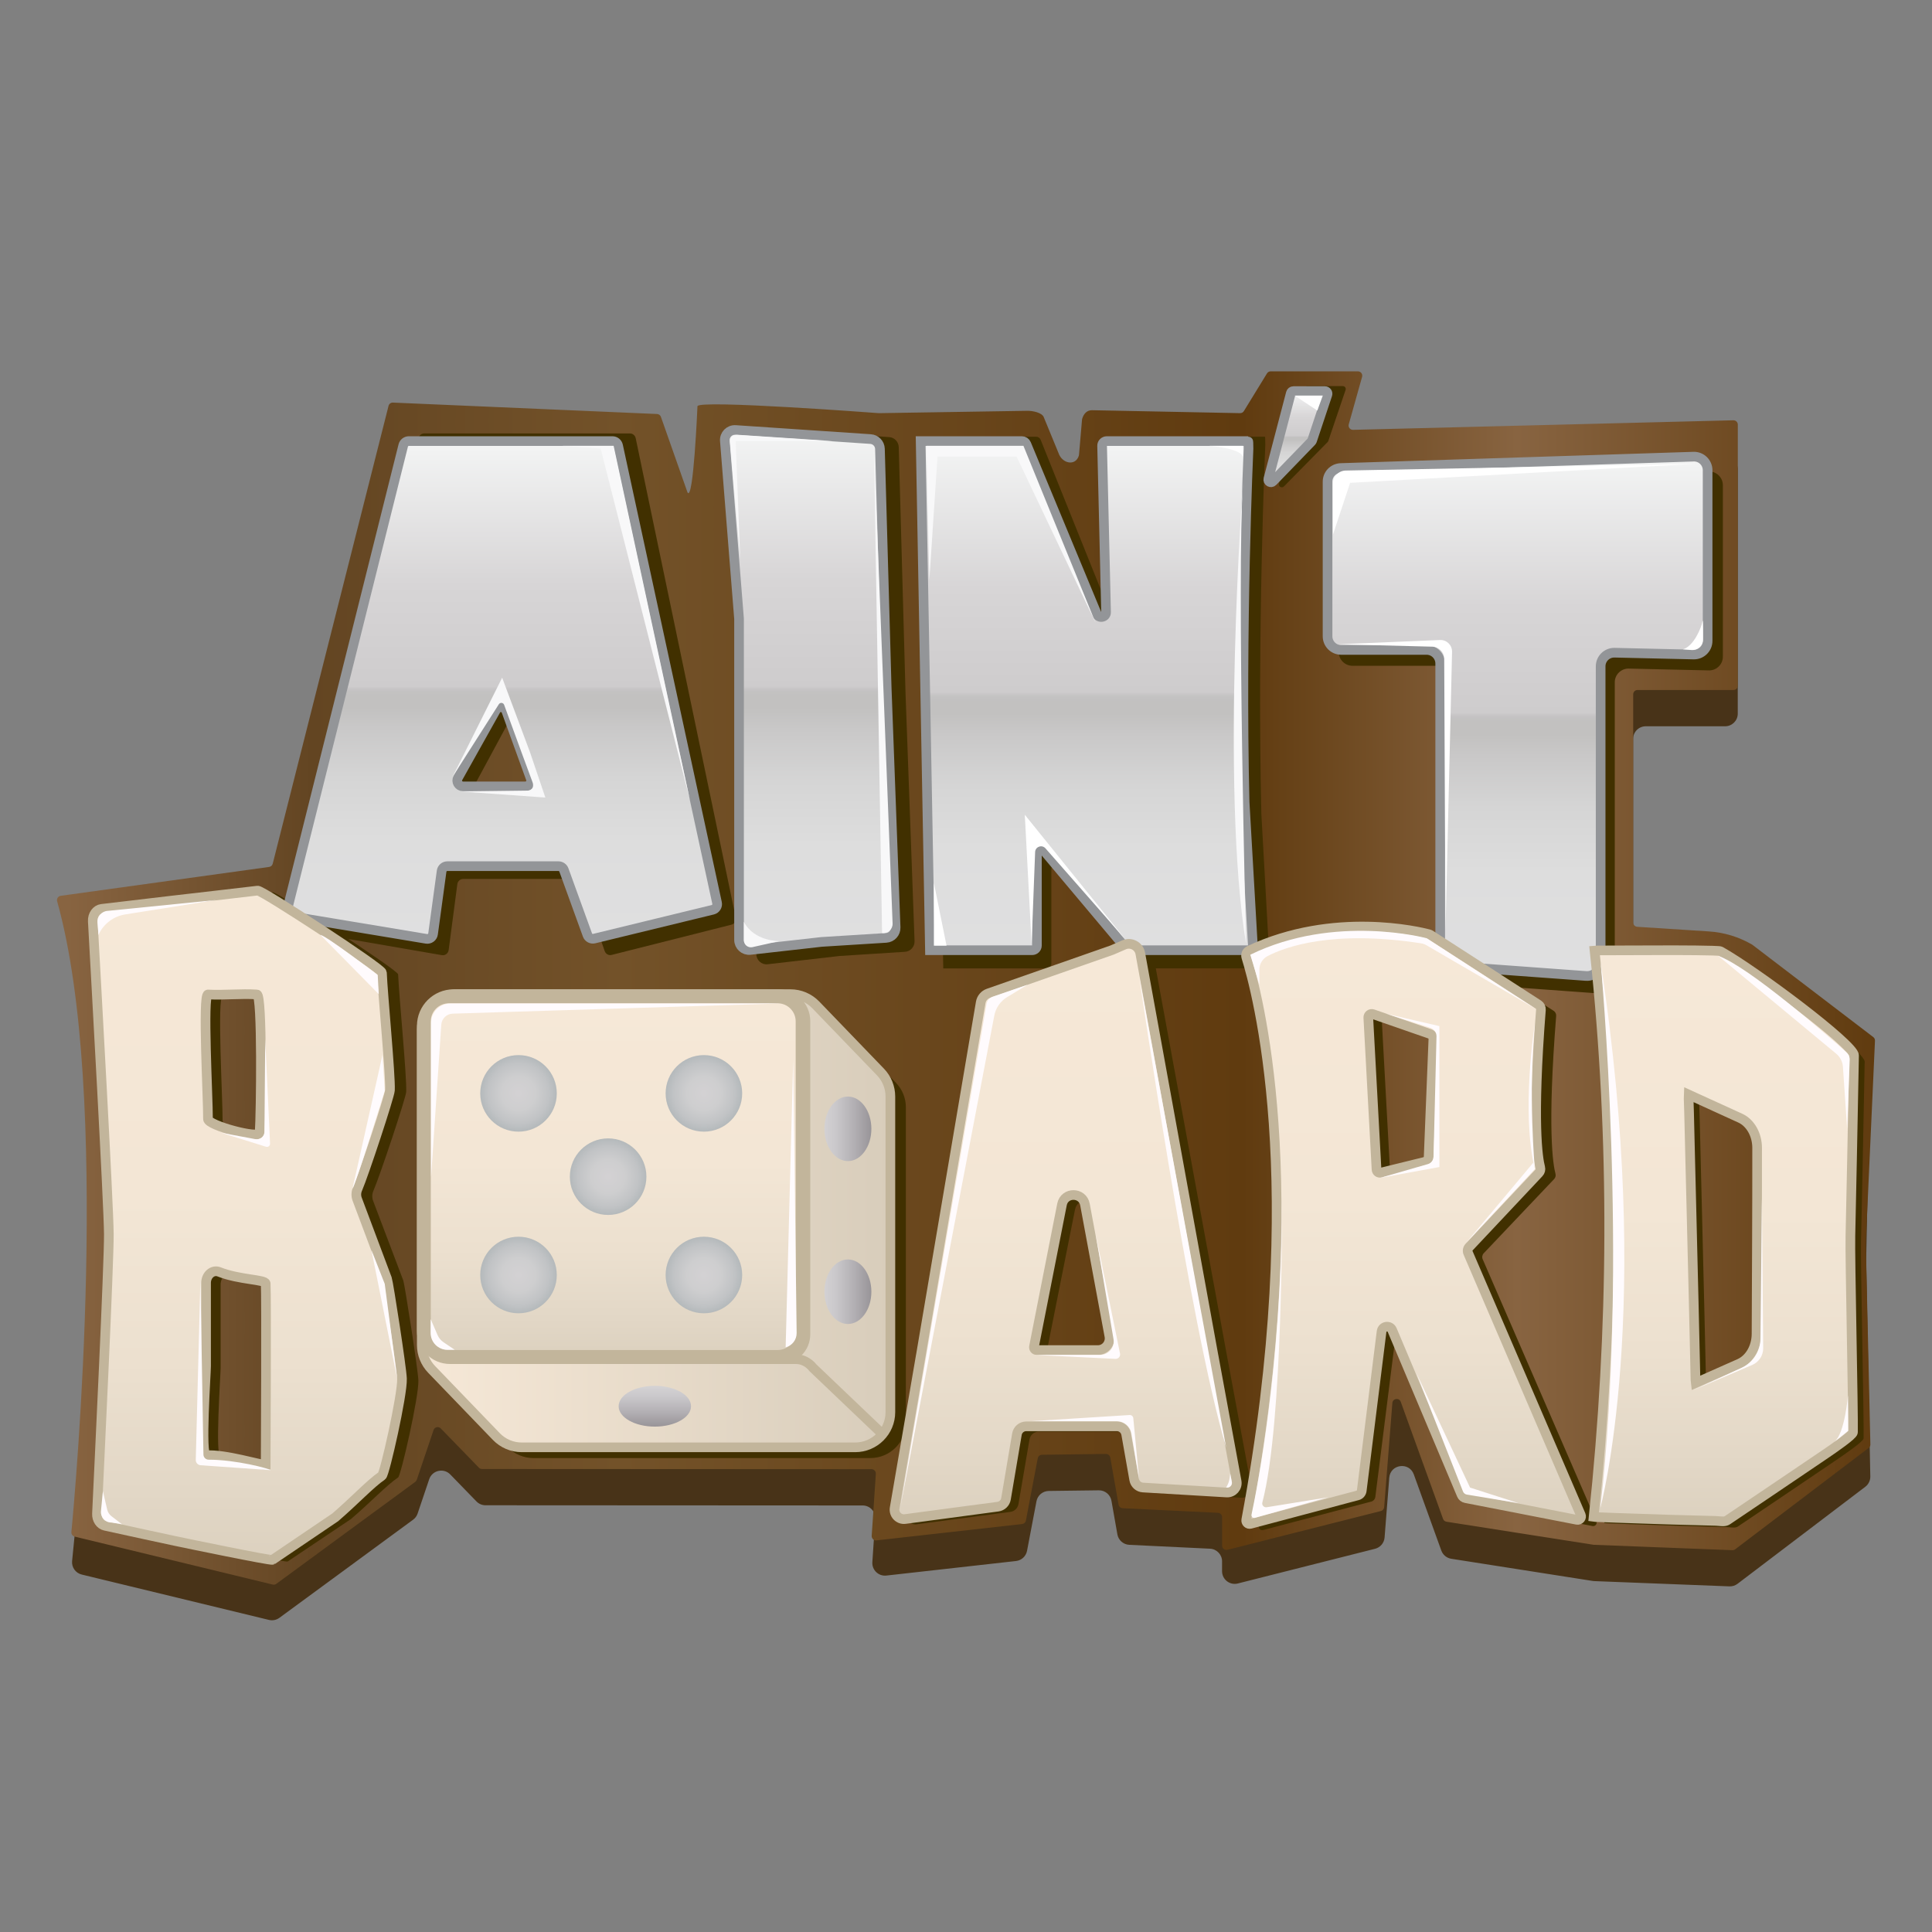 <?xml version="1.0" encoding="utf-8"?>
<!-- Generator: Adobe Illustrator 24.3.0, SVG Export Plug-In . SVG Version: 6.00 Build 0)  -->
<svg version="1.1" xmlns="http://www.w3.org/2000/svg" xmlns:xlink="http://www.w3.org/1999/xlink" x="0px" y="0px"
	 viewBox="0 0 1000 1000" style="enable-background:new 0 0 1000 1000;" xml:space="preserve">
<rect x="0" y="0" width="1000" height="1000" fill="#808080" stroke="none"/>
<style type="text/css">
	.st0{fill:#483318;}
	.st1{fill:url(#SVGID_1_);}
	.st2{fill:url(#SVGID_2_);}
	.st3{fill:#413000;}
	.st4{fill:url(#SVGID_3_);stroke:#C2B59B;stroke-width:5;stroke-miterlimit:10;}
	.st5{fill:none;stroke:#C2B59B;stroke-width:5;stroke-miterlimit:10;}
	.st6{fill:url(#SVGID_4_);stroke:#939598;stroke-width:5;stroke-miterlimit:10;}
	.st7{fill:url(#SVGID_5_);stroke:#939598;stroke-width:5;stroke-miterlimit:10;}
	.st8{fill:url(#SVGID_6_);stroke:#939598;stroke-width:5;stroke-miterlimit:10;}
	.st9{fill:url(#SVGID_7_);stroke:#939598;stroke-width:5;stroke-miterlimit:10;}
	.st10{fill:url(#SVGID_8_);stroke:#939598;stroke-width:5;stroke-miterlimit:10;}
	.st11{fill:#F0DAAC;}
	.st12{fill:url(#SVGID_9_);}
	.st13{fill:url(#SVGID_10_);}
	.st14{fill:url(#SVGID_11_);}
	.st15{fill:url(#SVGID_12_);stroke:#C2B59B;stroke-width:5;stroke-miterlimit:10;}
	.st16{fill:url(#SVGID_13_);stroke:#C2B59B;stroke-width:5;stroke-miterlimit:10;}
	.st17{fill:url(#SVGID_14_);stroke:#C2B59B;stroke-width:5;stroke-miterlimit:10;}
	.st18{fill:url(#SVGID_15_);stroke:#C2B59B;stroke-width:5;stroke-miterlimit:10;}
	.st19{fill:#726658;}
	.st20{fill:url(#SVGID_16_);stroke:#C2B59B;stroke-width:5;stroke-miterlimit:10;}
	.st21{fill:url(#SVGID_17_);}
	.st22{fill:url(#SVGID_18_);}
	.st23{fill:url(#SVGID_19_);}
	.st24{fill:url(#SVGID_20_);}
	.st25{fill:url(#SVGID_21_);}
	.st26{fill:url(#SVGID_22_);}
	.st27{display:none;fill:#F8F8F9;}
	.st28{fill:#F8F8F9;}
	.st29{fill:#FFFFFF;}
	.st30{fill:#FFFBFD;}
</style>
<g id="Layer_1">
</g>
<g id="Layer_9">
</g>
<g id="Layer_7">
	<path class="st0" d="M141.87,463.02l58.38-230.78c0.76-3.01,3.53-5.07,6.63-4.94l130.29,5.63c2.67,0.12,5.01,1.85,5.9,4.37
		l12.79,36.34c3.06,5.24,5.16-44.6,5.16-44.6c0.16-3.5,93.38,3.55,93.38,3.55c0.27,0.03,0.54,0.04,0.81,0.03l76.4-1.21
		c2.69-0.08,7.86,0.87,8.71,3.42l7.55,18.37c1.77,5.32,8.06,6.79,10.21,2.31c0.3-0.62,0.43-1.3,0.49-1.99l1.45-17
		c0.05-0.62,0.18-1.23,0.41-1.81c0.86-2.16,2.44-3.68,4.86-3.63l74.13,1.47c2.32,0.05,4.5-1.14,5.71-3.12l9.41-15.34
		c1.19-1.94,3.3-3.12,5.58-3.12h37.06c4.34,0-3.06,18.35-4.24,22.53v5.59c-1.19,4.24,8.82,2.12,13.22,2.01l186.6-4.69
		c3.68-0.09,6.71,2.87,6.71,6.55v126.41c0,3.62-2.93,6.55-6.55,6.55h-41.06c-3.62,0-6.55,2.93-6.55,6.55V492.2
		c0,3.45,2.68,6.31,6.13,6.54l31.51,2.03c8.93,0.58,17.6,3.23,25.33,7.76l56.55,33.15c2.01,1.18,3.24,3.33,3.24,5.65l-2.15,105.04
		l2.15,111.96c0,2.05-0.96,3.98-2.59,5.22l-66.13,50.22c-1.21,0.92-2.7,1.39-4.22,1.33l-69.9-2.72c-0.25-0.01-0.51-0.03-0.76-0.07
		l-73.29-11.49c-2.36-0.37-4.33-2-5.15-4.24l-14.25-39.44c-2.4-6.63-12.14-5.31-12.69,1.71l-2.43,30.96
		c-0.22,2.8-2.2,5.15-4.92,5.84l-71.05,17.96c-4.14,1.05-8.15-2.08-8.15-6.35v-5.11c0-3.49-2.74-6.37-6.24-6.54l-41.8-2.01
		c-3.06-0.15-5.6-2.39-6.14-5.4l-3.07-17.4c-0.56-3.16-3.32-5.45-6.53-5.41l-25.93,0.33c-3.11,0.04-5.77,2.27-6.35,5.33l-4.88,25.65
		c-0.54,2.82-2.85,4.96-5.7,5.28l-67.1,7.53c-4.06,0.46-7.54-2.87-7.27-6.95l1.5-22.34c0.25-3.78-2.74-6.99-6.53-6.99l-195.19-0.1
		c-1.77,0-3.46-0.72-4.69-1.99l-13.56-13.96c-3.41-3.51-9.33-2.17-10.9,2.47l-6,17.77c-0.43,1.28-1.24,2.39-2.33,3.18l-69.19,50.78
		c-1.56,1.14-3.54,1.54-5.42,1.09L42.3,814.98c-3.16-0.76-5.28-3.73-4.98-6.96c3.18-34.67,24.45-218.05-0.65-315.26
		c-0.98-3.79-4.26-10.45-0.39-10.99l100.13-13.87C139.06,467.53,141.22,465.6,141.87,463.02z"/>
	<linearGradient id="SVGID_1_" gradientUnits="userSpaceOnUse" x1="29.519" y1="506.216" x2="970.481" y2="506.216">
		<stop  offset="5.618000e-03" style="stop-color:#886441"/>
		<stop  offset="0.14" style="stop-color:#634522"/>
		<stop  offset="0.309" style="stop-color:#735229"/>
		<stop  offset="0.652" style="stop-color:#603B0F"/>
		<stop  offset="0.803" style="stop-color:#886441"/>
		<stop  offset="1" style="stop-color:#603B0F"/>
		<stop  offset="1" style="stop-color:#5F4421"/>
	</linearGradient>
	<path class="st1" d="M141.16,447.06l59.95-236.99c0.26-1.03,1.21-1.74,2.27-1.69l136.7,5.91c0.92,0.04,1.72,0.63,2.02,1.5
		l13.75,39.08c3.06,5.24,5.16-44.6,5.16-44.6c0.16-3.5,93.38,3.55,93.38,3.55c0.27,0.03,0.54,0.04,0.81,0.03l76.4-1.21
		c2.69-0.08,7.86,0.87,8.71,3.42l7.55,18.37c1.88,5.64,8.85,6.96,10.55,1.42c0.03-0.16,0.06-0.33,0.09-0.49l1.55-18.11
		c0.01-0.16,0.04-0.32,0.09-0.47c0.76-2.58,2.42-4.5,5.14-4.45l76.59,1.52c0.8,0.02,1.54-0.39,1.96-1.07l11.96-19.5
		c0.41-0.66,1.13-1.07,1.91-1.07h45.16c1.49,0,2.56,1.42,2.16,2.85l-6.9,24.58c-0.41,1.45,0.71,2.89,2.22,2.85l196.85-4.95
		c1.26-0.03,2.3,0.98,2.3,2.24V354.9c0,1.24-1,2.24-2.24,2.24h-49.67c-1.24,0-2.24,1-2.24,2.24v118.09c0,1.18,0.92,2.16,2.1,2.24
		l37.09,2.39c7.86,0.51,15.49,2.83,22.3,6.79c0.09,0.05,0.18,0.11,0.26,0.17l62.52,47.73c0.56,0.43,0.89,1.1,0.88,1.81l-4.64,102.13
		c-0.07,1.62-0.09,3.25-0.06,4.87l2.31,102.1c-0.01,0.69-0.34,1.34-0.89,1.76l-69.07,52.45c-0.41,0.31-0.92,0.48-1.44,0.46
		L825,799.59c-0.09,0-0.17-0.01-0.26-0.03l-76.05-11.92c-0.81-0.13-1.48-0.68-1.76-1.45l-21.9-60.6c-0.82-2.27-4.16-1.82-4.35,0.59
		l-4.24,53.92c-0.08,0.96-0.75,1.76-1.69,2l-79.41,20.08c-1.42,0.36-2.79-0.71-2.79-2.17v-14.75c0-1.2-0.94-2.18-2.14-2.24
		l-49.34-2.37c-1.05-0.05-1.92-0.82-2.1-1.85l-4.3-24.39c-0.19-1.08-1.14-1.87-2.24-1.85l-33.11,0.42
		c-1.07,0.01-1.98,0.78-2.18,1.82l-6.13,32.23c-0.18,0.97-0.98,1.7-1.95,1.81l-75.38,8.46c-1.39,0.16-2.58-0.98-2.49-2.38
		l2.15-32.08c0.09-1.29-0.94-2.39-2.24-2.39l-201.61-0.1c-0.61,0-1.19-0.25-1.61-0.68l-19.74-20.32c-1.17-1.2-3.2-0.74-3.73,0.85
		l-8.69,25.74c-0.15,0.44-0.43,0.82-0.8,1.09l-71.9,52.77c-0.53,0.39-1.21,0.53-1.86,0.37l-102.5-24.83
		c-1.08-0.26-1.81-1.28-1.71-2.39c2.1-22,20.64-226.46-7.37-326.44c-0.37-1.31,0.5-2.65,1.85-2.84l107.84-14.94
		C140.2,448.61,140.93,447.95,141.16,447.06z"/>
	<linearGradient id="SVGID_2_" gradientUnits="userSpaceOnUse" x1="460.787" y1="477.116" x2="460.787" y2="477.116">
		<stop  offset="5.618000e-03" style="stop-color:#886441"/>
		<stop  offset="0.14" style="stop-color:#634522"/>
		<stop  offset="0.309" style="stop-color:#735229"/>
		<stop  offset="0.652" style="stop-color:#603B0F"/>
		<stop  offset="0.803" style="stop-color:#886441"/>
		<stop  offset="1" style="stop-color:#603B0F"/>
		<stop  offset="1" style="stop-color:#5F4421"/>
	</linearGradient>
	<path class="st2" d="M460.79,477.12"/>
</g>
<g id="Layer_6">
	<path class="st3" d="M416.62,520.11H242.22c-10.17,0-18.41,8.16-18.41,18.22v163.37c0,4.72,1.85,9.25,5.15,12.65l33.85,34.76
		c3.47,3.56,8.26,5.58,13.26,5.58h174.4c10.17,0,18.41-8.16,18.41-18.22V573.1c0-4.72-1.85-9.25-5.15-12.65l-33.85-34.76
		C426.4,522.13,421.62,520.11,416.62,520.11z"/>
	<path class="st3" d="M647.66,769.46l-12.09-65.1c0-0.02-0.01-0.04-0.02-0.06l-38.22-208.08c-0.71-3.84-4.84-6.02-8.45-4.47
		l-6.09,2.62c-0.14,0.05-0.27,0.11-0.41,0.16l-64.43,22.35c-2.1,0.73-3.64,2.53-4.01,4.7l-31.3,182.76c0,0.02-0.01,0.04-0.02,0.06
		l-13.67,78.89c-0.56,3.26,2.22,6.12,5.53,5.68l48.45-6.41c2.15-0.28,3.86-1.92,4.22-4.04l5.72-33.46c0.4-2.36,2.46-4.08,4.87-4.08
		h47.34c2.4,0,4.45,1.7,4.87,4.04l4.21,23.6c0.4,2.23,2.29,3.9,4.58,4.04l43.78,2.58C645.71,775.42,648.24,772.58,647.66,769.46z
		 M568.41,626.2l12.78,68.16c0.7,3.72-2.19,7.16-6.01,7.16h-29.94c0,0,0,0,0,0h-2.05c-0.92,0-1.61-0.83-1.43-1.72l14.65-73.67
		C557.7,619.59,567.17,619.64,568.41,626.2z"/>
	<path class="st3" d="M830.37,788.29c10.25-96.74,11.05-194.21,0.48-293.03c0.61-0.05,1.09-0.11,1.57-0.11
		c10.48-0.03,20.97-0.03,31.45-0.09c9.79-0.05,31.25,0.02,32.11,0.5c17.76,9.87,69.28,48.41,69.18,53.96
		c-0.44,24.03-1.74,88.05-1.89,93.33c-0.3,10,1.57,91.93,1.33,101.7c-0.04,1.5-10.03,8.37-14.41,11.34
		c-8.59,5.81-17.17,11.62-25.76,17.43c-8.27,5.6-16.54,11.2-24.83,16.75c-0.65,0.44-1.43,0.57-2.15,0.59
		c-1.28,0.02-2.55-0.2-3.83-0.24c-7.92-0.22-15.84-0.42-23.76-0.64c-4.77-0.14-9.54-0.31-14.31-0.47c-4.53-0.15-9.05-0.3-13.58-0.46
		c-3.49-0.12-6.98-0.27-10.47-0.41C831.2,788.43,830.91,788.36,830.37,788.29z M883.23,719.02c7.57-3.36,15.09-6.69,22.62-10.04
		c5.28-2.34,8.81-8.49,8.83-15.39c0.12-32.17,0.34-64.22,0.31-96.24c-0.01-6.86-3.49-13-8.73-15.39c-8.9-4.06-17.75-8.1-26.65-12.16
		c-0.03,0.82-0.09,1.42-0.08,2.02c0.06,2.4,0.17,4.8,0.23,7.21c0.21,8.38,0.4,16.75,0.61,25.13c0.19,7.68,0.39,15.35,0.57,23.03
		c0.21,8.38,0.4,16.75,0.61,25.13c0.19,7.75,0.39,15.51,0.57,23.26c0.22,9.39,0.43,18.77,0.65,28.16c0.11,4.65,0.21,9.31,0.32,13.96
		C883.1,718.06,883.16,718.43,883.23,719.02z"/>
	<path class="st3" d="M55.04,477.69c-0.18-3.24,1.86-6.06,4.63-6.39c10.53-1.26,34.26-4.01,36.91-4.32
		c5.79-0.67,39.21-4.47,44.58-5.13c2.28-0.28,64.82,40.25,64.91,42.47c0.46,11.44,4.56,53.01,4.18,60.84
		c-0.14,2.95-13.52,43.25-17,51.26c-0.7,1.61-0.75,3.49-0.12,5.15c3.09,8.21,11.9,31.5,15.63,41.26c0.66,1.73,7.56,45.75,7.79,51.65
		c0.32,8.29-9.03,49.26-10.48,50.24c-6.07,4.1-14.04,12.67-24.39,21.52c-10.94,7.33-21.87,14.65-32.8,22
		c-0.8,0.54-45.59-8.66-50.92-9.78c-4.27-0.9-26.84-5.72-36.54-7.86c-2.55-0.56-4.34-3.23-4.2-6.25
		c1.17-24.78,6.3-129.61,6.19-144.76C63.31,624.42,56.58,505.48,55.04,477.69z M114.2,708.04c0,3.49-2.99,46.33,0,46.1
		c9.67-0.75,28.76,5.14,31.14,4.94c0,0,0.4-88.08,0-93.86c-0.15-2.12-13.77-1.88-24.32-6.03c-3.35-1.32-6.82,1.6-6.82,5.73V708.04z
		 M142.19,587.28c0.72-10.05,1.5-71.46-1.4-71.67c-8.18-0.58-17.39,0.47-25.57,0c-2.93-0.17,0.08,54.21,0,64.49
		C115.19,583.38,141.96,590.48,142.19,587.28z"/>
	<path class="st3" d="M767.99,648.66l36.43-38.38c0.7-0.73,0.95-1.77,0.69-2.74c-1.28-4.81-4.29-23.17,0.36-81.69
		c0.08-1.05-0.41-2.07-1.31-2.65c-7.05-4.52-38.15-24.46-56.41-36.09c-0.25-0.16-0.51-0.27-0.8-0.35
		c-4.86-1.27-49.57-12.09-93.79,8.43c-0.01,0-0.02,0.01-0.02,0.01c-1.33,0.6-1.99,2.09-1.55,3.48
		c5.15,16.26,32.92,116.18-0.03,291.2c-0.24,1.3,0.94,2.42,2.21,2.08l55.95-14.73c1.15-0.3,2-1.27,2.15-2.44l10.36-82.38
		c0.37-2.91,4.39-3.46,5.54-0.76l36.27,85.3c0.37,0.88,1.17,1.52,2.11,1.7l58.15,11.23c1.42,0.27,2.56-1.16,1.98-2.48l-58.84-135.61
		C766.98,650.73,767.2,649.5,767.99,648.66z M719.61,608.55l-4.3-78.64c-0.07-1.27,1.17-2.21,2.37-1.8l29.65,10.2
		c1.22,0.42,2.01,1.58,1.96,2.85l-2.46,60.8c-0.05,1.28-0.95,2.37-2.2,2.67l-22.81,5.56C720.74,610.47,719.67,609.68,719.61,608.55z
		"/>
	<path class="st3" d="M652.87,421.16c-2.23-93.42,2.04-191,2.04-191l0,0c-0.01-2.64-0.07-4.12-0.22-4.12h-73.88
		c-1.4,0-2.53,1.15-2.5,2.55l2.06,89.99c0.06,2.78-3.78,3.57-4.82,0.99l-36.92-91.96c-0.38-0.95-1.3-1.57-2.32-1.57h-52.95
		l4.87,275.2h53.46c1.38,0,2.5-1.12,2.5-2.5v-48.8c0-2.35,2.95-3.4,4.44-1.57l42.25,51.94c0.47,0.58,1.19,0.92,1.94,0.92h61.86
		c1.43,0,2.57-1.2,2.49-2.63L652.87,421.16z"/>
	<path class="st3" d="M316.56,494.27l62-15.64c1.6-0.4,2.59-2.05,2.25-3.72l-51.77-248.08c-0.3-1.45-1.54-2.48-2.96-2.48H219.58
		c-1.39,0-2.6,0.98-2.94,2.38l-60.67,251.65c-0.43,1.78,0.7,3.56,2.44,3.86l70.32,12.15c1.69,0.29,3.27-0.92,3.5-2.68l4.48-34.05
		c0.2-1.56,1.49-2.72,3-2.72h58.12c1.28,0,2.42,0.83,2.85,2.07L313,492.29C313.52,493.8,315.06,494.65,316.56,494.27z M245.29,407
		l19.78-36.63c1.27-2.35,4.61-2.07,5.49,0.47l12.8,36.63c0.72,2.05-0.75,4.21-2.85,4.21h-32.58
		C245.61,411.68,244.15,409.1,245.29,407z"/>
	<path class="st3" d="M389.64,221.41l70.64,4.84c2.71,0.19,4.83,2.44,4.91,5.21l3.51,127.37l4.67,128.26
		c0.11,2.91-2.08,5.38-4.93,5.56l-33.8,2.16l-37.33,4.29c-3.12,0.36-5.85-2.13-5.85-5.34V322.41c0-0.14-0.01-0.29-0.02-0.43
		l-7.41-94.79C383.78,223.93,386.43,221.19,389.64,221.41z"/>
	<path class="st3" d="M675.12,200.97l-13.14,49.35c-0.4,1.52,1.5,2.57,2.61,1.44l22.58-22.96c0.16-0.16,0.28-0.36,0.36-0.58
		l8.94-26.39c0.33-0.99-0.41-2-1.47-2h-18.38C675.92,199.83,675.3,200.3,675.12,200.97z"/>
	<path class="st3" d="M692.95,257.06v80.48c0,3.91,3.19,7.08,7.12,7.08h44.68c3.93,0,7.12,3.17,7.12,7.08v150.43
		c0,3.71,2.88,6.79,6.6,7.06l69.69,5.06c4.13,0.3,7.64-2.95,7.64-7.06V353.14c0-3.97,3.29-7.17,7.28-7.08l41.39,0.94
		c4,0.09,7.28-3.11,7.28-7.08v-88.79c0-4-3.33-7.21-7.35-7.08l-184.58,5.92C696,250.11,692.95,253.24,692.95,257.06z"/>
	<linearGradient id="SVGID_3_" gradientUnits="userSpaceOnUse" x1="218.308" y1="631.852" x2="460.861" y2="631.852">
		<stop  offset="5.617999e-03" style="stop-color:#F6E8D7"/>
		<stop  offset="1" style="stop-color:#D8CDBB"/>
	</linearGradient>
	<path class="st4" d="M409.14,514.56H236.53c-10.06,0-18.22,8.16-18.22,18.22v163.37c0,4.72,1.83,9.25,5.1,12.65l33.5,34.76
		c3.43,3.56,8.17,5.58,13.12,5.58h172.61c10.06,0,18.22-8.16,18.22-18.22V567.55c0-4.72-1.83-9.25-5.1-12.65l-33.5-34.76
		C418.82,516.58,414.09,514.56,409.14,514.56z"/>
	<path class="st5" d="M218.31,688.9V531.02c0-9.09,7.37-16.46,16.46-16.46h168.15c7.72,0,13.97,6.26,13.97,13.97v162.14
		c0,7.09-5.75,12.83-12.83,12.83H232.92C224.85,703.51,218.31,696.97,218.31,688.9z"/>
	<path class="st5" d="M458.22,743.68l-37.37-35.64c-2.3-2.89-5.46-4.53-8.77-4.53H257.11"/>
	<linearGradient id="SVGID_4_" gradientUnits="userSpaceOnUse" x1="562.498" y1="228.304" x2="562.498" y2="491.831">
		<stop  offset="5.025126e-03" style="stop-color:#F3F4F4"/>
		<stop  offset="0.289" style="stop-color:#D7D5D6"/>
		<stop  offset="0.493" style="stop-color:#CECCCD"/>
		<stop  offset="0.497" style="stop-color:#C8C6C7"/>
		<stop  offset="0.503" style="stop-color:#C3C2C2"/>
		<stop  offset="0.512" style="stop-color:#C2C1C0"/>
		<stop  offset="0.535" style="stop-color:#C2C1C0"/>
		<stop  offset="0.576" style="stop-color:#C9C8C8"/>
		<stop  offset="0.676" style="stop-color:#D5D5D5"/>
		<stop  offset="0.798" style="stop-color:#DDDDDD"/>
		<stop  offset="1" style="stop-color:#DFDFE0"/>
	</linearGradient>
	<path class="st6" d="M644.21,415.15c-2.21-89.46,2.02-182.9,2.02-182.9l0,0c0-2.52-0.07-3.95-0.21-3.95h-73.1
		c-1.39,0-2.5,1.1-2.47,2.44l2.04,86.17c0.06,2.66-3.74,3.41-4.77,0.94L531.2,229.8c-0.38-0.91-1.28-1.5-2.29-1.5h-52.38
		l4.81,263.53h52.89c1.37,0,2.47-1.07,2.47-2.39v-46.73c0-2.25,2.92-3.25,4.39-1.51l41.8,49.74c0.47,0.56,1.17,0.88,1.92,0.88H646
		c1.42,0,2.55-1.15,2.47-2.52L644.21,415.15z"/>
	<linearGradient id="SVGID_5_" gradientUnits="userSpaceOnUse" x1="259.908" y1="228.304" x2="259.908" y2="485.983">
		<stop  offset="5.025126e-03" style="stop-color:#F3F4F4"/>
		<stop  offset="0.289" style="stop-color:#D7D5D6"/>
		<stop  offset="0.493" style="stop-color:#CECCCD"/>
		<stop  offset="0.497" style="stop-color:#C8C6C7"/>
		<stop  offset="0.503" style="stop-color:#C3C2C2"/>
		<stop  offset="0.512" style="stop-color:#C2C1C0"/>
		<stop  offset="0.535" style="stop-color:#C2C1C0"/>
		<stop  offset="0.576" style="stop-color:#C9C8C8"/>
		<stop  offset="0.676" style="stop-color:#D5D5D5"/>
		<stop  offset="0.798" style="stop-color:#DDDDDD"/>
		<stop  offset="1" style="stop-color:#DFDFE0"/>
	</linearGradient>
	<path class="st7" d="M307.58,485.81l61.34-14.92c1.58-0.38,2.57-1.96,2.22-3.55l-51.22-236.68c-0.3-1.38-1.52-2.36-2.93-2.36
		H211.63c-1.38,0-2.58,0.94-2.91,2.27L148.7,470.66c-0.42,1.7,0.69,3.4,2.42,3.69l69.57,11.59c1.67,0.28,3.24-0.88,3.46-2.55
		l4.43-32.48c0.2-1.49,1.47-2.59,2.97-2.59h57.5c1.26,0,2.39,0.79,2.82,1.98l12.19,33.63C304.57,485.36,306.09,486.18,307.58,485.81
		z M237.06,402.56l19.57-34.95c1.25-2.24,4.56-1.97,5.44,0.44L274.73,403c0.71,1.96-0.74,4.02-2.82,4.02h-32.23
		C237.39,407.02,235.94,404.56,237.06,402.56z"/>
	<linearGradient id="SVGID_6_" gradientUnits="userSpaceOnUse" x1="419.36" y1="222.559" x2="419.36" y2="491.728">
		<stop  offset="5.025126e-03" style="stop-color:#F3F4F4"/>
		<stop  offset="0.289" style="stop-color:#D7D5D6"/>
		<stop  offset="0.493" style="stop-color:#CECCCD"/>
		<stop  offset="0.497" style="stop-color:#C8C6C7"/>
		<stop  offset="0.503" style="stop-color:#C3C2C2"/>
		<stop  offset="0.512" style="stop-color:#C2C1C0"/>
		<stop  offset="0.535" style="stop-color:#C2C1C0"/>
		<stop  offset="0.576" style="stop-color:#C9C8C8"/>
		<stop  offset="0.676" style="stop-color:#D5D5D5"/>
		<stop  offset="0.798" style="stop-color:#DDDDDD"/>
		<stop  offset="1" style="stop-color:#DFDFE0"/>
	</linearGradient>
	<path class="st8" d="M380.71,222.57l69.89,4.69c2.68,0.18,4.78,2.37,4.86,5.05l3.48,123.44l4.63,124.3
		c0.11,2.82-2.06,5.22-4.88,5.39l-33.44,2.09l-36.93,4.16c-3.09,0.35-5.79-2.07-5.79-5.18V320.46c0-0.14-0.01-0.28-0.02-0.41
		l-7.33-91.86C374.92,225.01,377.54,222.36,380.71,222.57z"/>
	<linearGradient id="SVGID_7_" gradientUnits="userSpaceOnUse" x1="671.797" y1="202.429" x2="671.797" y2="249.638">
		<stop  offset="5.025126e-03" style="stop-color:#F3F4F4"/>
		<stop  offset="0.289" style="stop-color:#D7D5D6"/>
		<stop  offset="0.493" style="stop-color:#CECCCD"/>
		<stop  offset="0.497" style="stop-color:#C8C6C7"/>
		<stop  offset="0.503" style="stop-color:#C3C2C2"/>
		<stop  offset="0.512" style="stop-color:#C2C1C0"/>
		<stop  offset="0.535" style="stop-color:#C2C1C0"/>
		<stop  offset="0.576" style="stop-color:#C9C8C8"/>
		<stop  offset="0.676" style="stop-color:#D5D5D5"/>
		<stop  offset="0.798" style="stop-color:#DDDDDD"/>
		<stop  offset="1" style="stop-color:#DFDFE0"/>
	</linearGradient>
	<path class="st9" d="M668.15,203.45l-11.64,44.46c-0.36,1.37,1.33,2.32,2.31,1.3l20.01-20.68c0.14-0.15,0.25-0.33,0.32-0.52
		l7.92-23.77c0.3-0.89-0.37-1.81-1.3-1.81h-16.29C668.85,202.43,668.31,202.85,668.15,203.45z"/>
	<linearGradient id="SVGID_8_" gradientUnits="userSpaceOnUse" x1="785.489" y1="236.357" x2="785.489" y2="505.173">
		<stop  offset="5.025126e-03" style="stop-color:#F3F4F4"/>
		<stop  offset="0.289" style="stop-color:#D7D5D6"/>
		<stop  offset="0.493" style="stop-color:#CECCCD"/>
		<stop  offset="0.497" style="stop-color:#C8C6C7"/>
		<stop  offset="0.503" style="stop-color:#C3C2C2"/>
		<stop  offset="0.512" style="stop-color:#C2C1C0"/>
		<stop  offset="0.535" style="stop-color:#C2C1C0"/>
		<stop  offset="0.576" style="stop-color:#C9C8C8"/>
		<stop  offset="0.676" style="stop-color:#D5D5D5"/>
		<stop  offset="0.798" style="stop-color:#DDDDDD"/>
		<stop  offset="1" style="stop-color:#DFDFE0"/>
	</linearGradient>
	<path class="st10" d="M687.14,249.29v80.06c0,3.89,3.15,7.05,7.05,7.05h44.21c3.89,0,7.05,3.15,7.05,7.05V493.1
		c0,3.69,2.85,6.76,6.53,7.03l68.95,5.03c4.08,0.3,7.56-2.93,7.56-7.03V344.88c0-3.95,3.25-7.13,7.21-7.04l40.95,0.94
		c3.95,0.09,7.21-3.09,7.21-7.04V243.4c0-3.98-3.29-7.17-7.27-7.04l-182.61,5.89C690.16,242.38,687.14,245.49,687.14,249.29z"/>
	<path class="st11" d="M41.4,522.07"/>
	<linearGradient id="SVGID_9_" gradientUnits="userSpaceOnUse" x1="338.938" y1="717.303" x2="338.938" y2="738.41">
		<stop  offset="0.032" style="stop-color:#D3D1D3"/>
		<stop  offset="0.263" style="stop-color:#CAC8CB"/>
		<stop  offset="0.623" style="stop-color:#B4B1B5"/>
		<stop  offset="1" style="stop-color:#989498"/>
	</linearGradient>
	<ellipse class="st12" cx="338.94" cy="727.86" rx="18.73" ry="10.55"/>
	<linearGradient id="SVGID_10_" gradientUnits="userSpaceOnUse" x1="426.721" y1="584.279" x2="451.023" y2="584.279">
		<stop  offset="0" style="stop-color:#D3D1D3"/>
		<stop  offset="0.239" style="stop-color:#CAC8CB"/>
		<stop  offset="0.611" style="stop-color:#B4B1B5"/>
		<stop  offset="1" style="stop-color:#989498"/>
	</linearGradient>
	<ellipse class="st13" cx="438.87" cy="584.28" rx="12.15" ry="16.7"/>
	<linearGradient id="SVGID_11_" gradientUnits="userSpaceOnUse" x1="426.721" y1="668.594" x2="451.023" y2="668.594">
		<stop  offset="0" style="stop-color:#D3D1D3"/>
		<stop  offset="0.239" style="stop-color:#CAC8CB"/>
		<stop  offset="0.611" style="stop-color:#B4B1B5"/>
		<stop  offset="1" style="stop-color:#989498"/>
	</linearGradient>
	<ellipse class="st14" cx="438.87" cy="668.59" rx="12.15" ry="16.7"/>
	<linearGradient id="SVGID_12_" gradientUnits="userSpaceOnUse" x1="551.582" y1="488.518" x2="551.582" y2="786.288">
		<stop  offset="5.617999e-03" style="stop-color:#F6E8D7"/>
		<stop  offset="0.458" style="stop-color:#F3E6D5"/>
		<stop  offset="0.704" style="stop-color:#ECE0CF"/>
		<stop  offset="0.899" style="stop-color:#E2D7C6"/>
		<stop  offset="1" style="stop-color:#DCD1BF"/>
	</linearGradient>
	<path class="st15" d="M640.08,766.74l-11.98-65.1c0-0.02-0.01-0.04-0.02-0.06l-37.86-208.08c-0.7-3.84-4.79-6.02-8.37-4.47
		l-6.03,2.62c-0.14,0.05-0.27,0.11-0.41,0.16l-63.82,22.35c-2.08,0.73-3.6,2.53-3.97,4.7l-31,182.76c0,0.02-0.01,0.04-0.02,0.06
		l-13.54,78.89c-0.56,3.26,2.2,6.12,5.47,5.68l47.99-6.41c2.13-0.28,3.82-1.92,4.18-4.04l5.66-33.46c0.4-2.36,2.44-4.08,4.83-4.08
		h46.89c2.38,0,4.41,1.7,4.82,4.04l4.17,23.6c0.39,2.23,2.27,3.9,4.53,4.04l43.36,2.58C638.15,772.7,640.66,769.86,640.08,766.74z
		 M561.58,623.48l12.65,68.16c0.69,3.72-2.17,7.16-5.95,7.16h-29.65c0,0,0,0,0,0h-2.03c-0.91,0-1.59-0.83-1.42-1.72l14.51-73.67
		C550.97,616.87,560.36,616.92,561.58,623.48z"/>
	<linearGradient id="SVGID_13_" gradientUnits="userSpaceOnUse" x1="892.261" y1="491.831" x2="892.261" y2="787.44">
		<stop  offset="5.617999e-03" style="stop-color:#F6E8D7"/>
		<stop  offset="0.458" style="stop-color:#F3E6D5"/>
		<stop  offset="0.704" style="stop-color:#ECE0CF"/>
		<stop  offset="0.899" style="stop-color:#E2D7C6"/>
		<stop  offset="1" style="stop-color:#DCD1BF"/>
	</linearGradient>
	<path class="st16" d="M824.87,785.08c10.25-96.74,11.05-194.21,0.48-293.03c0.61-0.05,1.09-0.11,1.57-0.11
		c10.48-0.03,20.97-0.03,31.45-0.09c9.79-0.05,31.25,0.02,32.11,0.5c17.76,9.87,69.28,48.41,69.18,53.96
		c-0.44,24.03-1.74,88.05-1.89,93.33c-0.3,10,1.57,91.93,1.33,101.7c-0.04,1.5-10.03,8.37-14.41,11.34
		c-8.59,5.81-17.17,11.62-25.76,17.43c-8.27,5.6-16.54,11.2-24.83,16.75c-0.65,0.44-1.43,0.57-2.15,0.59
		c-1.28,0.02-2.55-0.2-3.83-0.24c-7.92-0.22-15.84-0.42-23.76-0.64c-4.77-0.14-9.54-0.31-14.31-0.47c-4.53-0.15-9.05-0.3-13.58-0.46
		c-3.49-0.12-6.98-0.27-10.47-0.41C825.7,785.22,825.41,785.15,824.87,785.08z M877.73,715.81c7.57-3.36,15.09-6.69,22.62-10.04
		c5.28-2.34,8.81-8.49,8.83-15.39c0.12-32.17,0.34-64.22,0.31-96.24c-0.01-6.86-3.49-13-8.73-15.39c-8.9-4.06-17.75-8.1-26.65-12.16
		c-0.03,0.82-0.09,1.42-0.08,2.02c0.06,2.4,0.17,4.8,0.23,7.21c0.21,8.38,0.4,16.75,0.61,25.13c0.19,7.68,0.39,15.35,0.57,23.03
		c0.21,8.38,0.4,16.75,0.61,25.13c0.19,7.75,0.39,15.51,0.57,23.26c0.22,9.39,0.43,18.77,0.65,28.16c0.11,4.65,0.21,9.31,0.32,13.96
		C877.59,714.85,877.66,715.22,877.73,715.81z"/>
	<linearGradient id="SVGID_14_" gradientUnits="userSpaceOnUse" x1="128.054" y1="460.984" x2="128.054" y2="807.405">
		<stop  offset="5.617999e-03" style="stop-color:#F6E8D7"/>
		<stop  offset="0.458" style="stop-color:#F3E6D5"/>
		<stop  offset="0.704" style="stop-color:#ECE0CF"/>
		<stop  offset="0.899" style="stop-color:#E2D7C6"/>
		<stop  offset="1" style="stop-color:#DCD1BF"/>
	</linearGradient>
	<path class="st17" d="M48.03,476.82c-0.18-3.24,1.84-6.06,4.59-6.39c10.43-1.26,33.95-4.01,36.57-4.32
		c5.74-0.67,38.86-4.47,44.18-5.13c2.26-0.28,64.23,40.25,64.32,42.47c0.45,11.44,4.51,53.01,4.15,60.84
		c-0.14,2.95-13.4,43.25-16.85,51.26c-0.69,1.61-0.74,3.49-0.12,5.15c3.06,8.21,11.79,31.5,15.49,41.26
		c0.66,1.73,7.49,45.75,7.71,51.65c0.31,8.29-8.95,49.26-10.38,50.24c-6.01,4.1-13.91,12.67-24.17,21.52
		c-10.84,7.33-21.67,14.65-32.5,22c-0.79,0.54-45.18-8.66-50.46-9.78c-4.23-0.9-26.6-5.72-36.21-7.86c-2.53-0.56-4.3-3.23-4.16-6.25
		c1.16-24.78,6.24-129.61,6.14-144.76C56.23,623.55,49.56,504.61,48.03,476.82z M106.66,707.17c0,3.49-2.96,46.33,0,46.1
		c9.58-0.75,28.5,5.14,30.86,4.94c0,0,0.4-88.08,0-93.86c-0.15-2.12-13.65-1.88-24.1-6.03c-3.32-1.32-6.76,1.6-6.76,5.73V707.17z
		 M134.39,586.41c0.72-10.05,1.49-71.46-1.39-71.67c-8.1-0.58-17.23,0.47-25.34,0c-2.91-0.17,0.08,54.21,0,64.49
		C107.64,582.52,134.17,589.61,134.39,586.41z"/>
	<linearGradient id="SVGID_15_" gradientUnits="userSpaceOnUse" x1="731.652" y1="479.578" x2="731.652" y2="788.811">
		<stop  offset="5.617999e-03" style="stop-color:#F6E8D7"/>
		<stop  offset="0.458" style="stop-color:#F3E6D5"/>
		<stop  offset="0.704" style="stop-color:#ECE0CF"/>
		<stop  offset="0.899" style="stop-color:#E2D7C6"/>
		<stop  offset="1" style="stop-color:#DCD1BF"/>
	</linearGradient>
	<path class="st18" d="M760.44,645.45l36.1-38.38c0.69-0.73,0.94-1.77,0.69-2.74c-1.27-4.81-4.25-23.17,0.35-81.69
		c0.08-1.05-0.41-2.07-1.3-2.65c-6.98-4.52-37.81-24.46-55.9-36.09c-0.25-0.16-0.51-0.27-0.79-0.35
		c-4.81-1.27-49.13-12.09-92.95,8.43c-0.01,0-0.02,0.01-0.02,0.01c-1.32,0.6-1.97,2.09-1.53,3.48
		c5.11,16.26,32.63,116.18-0.03,291.2c-0.24,1.3,0.93,2.42,2.19,2.08l55.45-14.73c1.14-0.3,1.98-1.27,2.13-2.44l10.27-82.38
		c0.36-2.91,4.35-3.46,5.49-0.76l35.95,85.3c0.37,0.88,1.15,1.52,2.09,1.7l57.63,11.23c1.4,0.27,2.54-1.16,1.97-2.48l-58.32-135.61
		C759.43,647.52,759.65,646.29,760.44,645.45z M712.49,605.34l-4.26-78.64c-0.07-1.27,1.16-2.21,2.35-1.8l29.39,10.2
		c1.21,0.42,1.99,1.58,1.94,2.85l-2.44,60.8c-0.05,1.28-0.94,2.37-2.18,2.67l-22.61,5.56C713.6,607.26,712.55,606.47,712.49,605.34z
		"/>
	<path class="st19" d="M743.61,506.19"/>
	<path class="st5" d="M416.88,703.51"/>
	<path class="st5" d="M460.86,749.14"/>
	<linearGradient id="SVGID_16_" gradientUnits="userSpaceOnUse" x1="317.403" y1="516.8" x2="317.403" y2="701.271">
		<stop  offset="5.617999e-03" style="stop-color:#F6E8D7"/>
		<stop  offset="0.458" style="stop-color:#F3E6D5"/>
		<stop  offset="0.704" style="stop-color:#ECE0CF"/>
		<stop  offset="0.899" style="stop-color:#E2D7C6"/>
		<stop  offset="1" style="stop-color:#DCD1BF"/>
	</linearGradient>
	<path class="st20" d="M232.32,516.8h170.17c6.54,0,11.85,5.3,11.85,11.85v160.77c0,6.54-5.3,11.85-11.85,11.85H232.32
		c-6.54,0-11.85-5.3-11.85-11.85V528.65C220.47,522.1,225.77,516.8,232.32,516.8z"/>
	<radialGradient id="SVGID_17_" cx="364.341" cy="565.926" r="19.815" gradientUnits="userSpaceOnUse">
		<stop  offset="0.032" style="stop-color:#D3D1D3"/>
		<stop  offset="0.442" style="stop-color:#CECECF"/>
		<stop  offset="0.793" style="stop-color:#C1C3C5"/>
		<stop  offset="1" style="stop-color:#B4B9BB"/>
	</radialGradient>
	<circle class="st21" cx="364.34" cy="565.93" r="19.81"/>
	<radialGradient id="SVGID_18_" cx="268.379" cy="659.938" r="19.815" gradientUnits="userSpaceOnUse">
		<stop  offset="0.032" style="stop-color:#D3D1D3"/>
		<stop  offset="0.442" style="stop-color:#CECECF"/>
		<stop  offset="0.793" style="stop-color:#C1C3C5"/>
		<stop  offset="1" style="stop-color:#B4B9BB"/>
	</radialGradient>
	<circle class="st22" cx="268.38" cy="659.94" r="19.81"/>
	<radialGradient id="SVGID_19_" cx="314.772" cy="609.036" r="19.815" gradientUnits="userSpaceOnUse">
		<stop  offset="0.032" style="stop-color:#D3D1D3"/>
		<stop  offset="0.442" style="stop-color:#CECECF"/>
		<stop  offset="0.793" style="stop-color:#C1C3C5"/>
		<stop  offset="1" style="stop-color:#B4B9BB"/>
	</radialGradient>
	<circle class="st23" cx="314.77" cy="609.04" r="19.81"/>
	<radialGradient id="SVGID_20_" cx="364.341" cy="659.938" r="19.815" gradientUnits="userSpaceOnUse">
		<stop  offset="0.032" style="stop-color:#D3D1D3"/>
		<stop  offset="0.442" style="stop-color:#CECECF"/>
		<stop  offset="0.793" style="stop-color:#C1C3C5"/>
		<stop  offset="1" style="stop-color:#B4B9BB"/>
	</radialGradient>
	<circle class="st24" cx="364.34" cy="659.94" r="19.81"/>
	<radialGradient id="SVGID_21_" cx="268.379" cy="565.926" r="19.815" gradientUnits="userSpaceOnUse">
		<stop  offset="0.032" style="stop-color:#D3D1D3"/>
		<stop  offset="0.442" style="stop-color:#CECECF"/>
		<stop  offset="0.793" style="stop-color:#C1C3C5"/>
		<stop  offset="1" style="stop-color:#B4B9BB"/>
	</radialGradient>
	<circle class="st25" cx="268.38" cy="565.93" r="19.81"/>
	<radialGradient id="SVGID_22_" cx="-68.529" cy="434.412" r="0" gradientUnits="userSpaceOnUse">
		<stop  offset="0.032" style="stop-color:#D3D1D3"/>
		<stop  offset="0.442" style="stop-color:#CECECF"/>
		<stop  offset="0.793" style="stop-color:#C1C3C5"/>
		<stop  offset="1" style="stop-color:#B4B9BB"/>
	</radialGradient>
	<path class="st26" d="M-68.53,434.41"/>
</g>
<g id="Layer_5">
	<polygon class="st27" points="210.29,164.41 231.47,156.65 211.71,156.65 	"/>
	<polygon class="st28" points="291.14,230.76 310.9,232.17 357.14,414.29 317.61,230.76 	"/>
	<path class="st28" d="M273.05,409.23l-34.72,0.44l43.95,3.14l-7.98-23.54l-14.38-38.51l-25.71,51.41l24.02-37.7
		c0.71-1.02,2.28-0.82,2.71,0.35l9.63,26.33l4.94,13.37C276.56,406.92,275.66,409.19,273.05,409.23z"/>
	<path class="st28" d="M383.14,289.47l-2.35-61.17h50.35l-49.5-3.27c-2.18-0.14-3.98,1.69-3.79,3.87L383.14,289.47z"/>
	<path class="st28" d="M385.02,477.12v9.56c0,2.25,2.01,3.96,4.23,3.61l14.12-3.17C403.38,487.12,390.32,487.35,385.02,477.12z"/>
	<path class="st28" d="M452.32,230.76l4.24,252.18l0,0c2.96,0.41,5.57-1.95,5.45-4.94L452.32,230.76z"/>
	<polyline class="st28" points="481.02,300.29 485.26,236.36 526.2,236.36 567.14,322.53 529.73,230.76 479.61,230.76 	"/>
	<path class="st29" d="M625.96,230.76c0,0,15.58,1.07,17.41,5.59v-5.59H625.96z"/>
	<polygon class="st29" points="483.38,457 489.92,489.47 483.38,489.47 	"/>
	<path class="st28" d="M643.38,249.64c0,0-11.73,157.91,1.57,238.88C644.95,488.52,640.08,298.75,643.38,249.64z"/>
	<path class="st29" d="M533.96,488.52l-3.53-66.81l51.88,64.28l-41.18-46.89c-1.82-2.07-5.24-0.86-5.35,1.9L533.96,488.52z"/>
	<polygon class="st29" points="670.12,204.76 681.85,212.49 684.67,204.76 	"/>
	<path class="st29" d="M689.96,276.65l8.86-26.74l178.9-9.84l-181.17,3.48c-3.66,0.07-6.59,3.06-6.59,6.72V276.65z"/>
	<path class="st29" d="M881.29,321.35c-0.74,3.77-4.62,13.08-10.18,14.74l4.36,0.36c3.32,0.27,6.14-2.39,6.05-5.71
		C881.52,330.74,881.58,319.88,881.29,321.35z"/>
	<path class="st29" d="M692.79,333.47l52.57-2.2c3.45-0.14,6.3,2.66,6.22,6.11L748.2,481l-0.68-140.04
		c-0.02-3.39-2.72-6.15-6.11-6.24L692.79,333.47z"/>
	<path class="st30" d="M50.96,483.91L50.96,483.91c2.53-5.64,7.74-9.63,13.85-10.6l47.21-7.49l-56.26,5.64
		c-3.21,0.18-5.61,3-5.29,6.19L50.96,483.91z"/>
	<path class="st30" d="M165.85,483.91l30.19,30.65l-0.54-9.92C195.49,504.65,168.67,484.17,165.85,483.91z"/>
	<path class="st30" d="M137.28,537.85l2.5,54.09c0.06,1.13-1.04,1.97-2.11,1.61l-23.22-7.25l17.55,3.28
		c2.46,0.59,4.84-1.25,4.88-3.78L137.28,537.85z"/>
	<path class="st30" d="M197.96,546.11l1.18,18.42c0,0-15.29,49.41-16.71,50.82L197.96,546.11z"/>
	<polygon class="st30" points="192.25,647.01 205.58,713.6 199.14,664.53 	"/>
	<path class="st30" d="M103.73,662.41l-2.4,93.22c-0.04,1.45,1.07,2.67,2.52,2.78l36.17,2.54c-0.58-0.82-18-5.43-32-5.42
		c-1.49,0-2.7-1.17-2.72-2.66L103.73,662.41z"/>
	<path class="st30" d="M53.26,771.82l2.22,9.54c0.32,1.36,1.1,2.57,2.21,3.42l5.45,4.16l-5.53-0.88c-3.18,0-5.66-2.74-5.36-5.9
		L53.26,771.82z"/>
	<path class="st30" d="M223.14,609.04l5.27-78.66c0.21-3.16,2.79-5.63,5.95-5.72l169.01-5.24l-170.23,0
		c-5.52-0.02-10.01,4.45-10.01,9.97V609.04z"/>
	<path class="st30" d="M222.91,682.76l3.58,8.27c0.66,1.51,1.73,2.81,3.1,3.73l5.79,3.89h-3.82c-4.78,0-8.65-3.87-8.65-8.65V682.76z
		"/>
	<path class="st30" d="M410.55,548.65l-3.9,148.72l0,0c3.39-0.87,5.74-3.95,5.69-7.44L410.55,548.65z"/>
	<path class="st30" d="M242.2,591.12"/>
	<path class="st30" d="M465.96,780.53l48.7-254.91c0.75-3.95,3.15-7.4,6.59-9.49l10.59-6.43l-17.99,6.17
		c-1.67,0.57-2.9,2.02-3.2,3.76L465.96,780.53z"/>
	<path class="st30" d="M533.96,735.59l50.72-3.18c0.98-0.06,1.83,0.66,1.92,1.64l3.01,31.78l-3.99-23.85
		c-0.62-3.69-3.81-6.39-7.55-6.39H533.96z"/>
	<path class="st30" d="M636.76,762.73l-0.33,2.4c-0.19,1.39-0.63,2.73-1.31,3.95l-0.48,0.88h0.52c1.56,0,2.73-1.42,2.43-2.95
		L636.76,762.73z"/>
	<path class="st30" d="M535.15,701.27l42.19,2.09c1.51,0.07,2.68-1.29,2.38-2.77l-12.58-61.71l9.22,54.31
		c0.72,4.23-2.54,8.08-6.83,8.08H535.15z"/>
	<path class="st30" d="M589.61,505.17c0,0,25.94,179.87,45.03,243.97L589.61,505.17z"/>
	<path class="st30" d="M651.85,509.7v-7.82c0-2.95,1.63-5.65,4.25-7.01c9.11-4.74,33.52-13.7,79.45-6.6
		c0.97,0.15,1.92,0.49,2.77,0.98l56.12,32.67l-56-36.29c0,0-47.53-12.88-91.29,8.53L651.85,509.7z"/>
	<path class="st30" d="M794.43,529.88c0,0-7.24,45.53,0,75.18C794.43,605.06,790.91,565.88,794.43,529.88z"/>
	<polygon class="st30" points="758.96,643.17 793.69,601.71 794.43,605.06 	"/>
	<path class="st30" d="M714.2,609.7l30.82-5.65v-72.94l-27.29-6.31l22.59,7.15c1.95,0.62,3.26,2.45,3.21,4.5l-1.53,62.26
		c-0.04,1.79-1.24,3.34-2.96,3.83L714.2,609.7z"/>
	<path class="st30" d="M663.49,622.44c0,0,0.86,113.53-10.1,155.22c-0.37,1.4,0.81,2.71,2.24,2.48l31.86-5.15l-37.9,10.64
		c-1.05,0.3-2.04-0.63-1.81-1.69C650.55,771.06,663.49,706.5,663.49,622.44z"/>
	<path class="st30" d="M733.14,710.76l27.76,59.21l25.06,8.06l-26.72-4.43c-0.91-0.15-1.66-0.76-2-1.62L733.14,710.76z"/>
	<path class="st30" d="M828.32,780.53c0,0,27.85-102.21,0.16-282.4C828.48,498.13,843.14,653,828.32,780.53z"/>
	<path class="st30" d="M889.38,494.76l61.07,50.67c2.02,1.67,3.26,4.1,3.44,6.72l2.19,32.25l1.33-35.81
		c0.05-1.46-0.55-2.87-1.64-3.85C946.81,536.78,905.39,500.41,889.38,494.76z"/>
	<path class="st30" d="M876.67,719.41l30.28-12.91c3.46-1.48,5.7-4.89,5.67-8.65l-0.66-77.45l-0.76,72.58
		c-0.07,6.44-3.84,12.27-9.69,14.97L876.67,719.41z"/>
	<path class="st30" d="M956.51,722.23c0,0-1.63,19.86-7.04,24.09l7.15-5.74L956.51,722.23z"/>
</g>
</svg>
